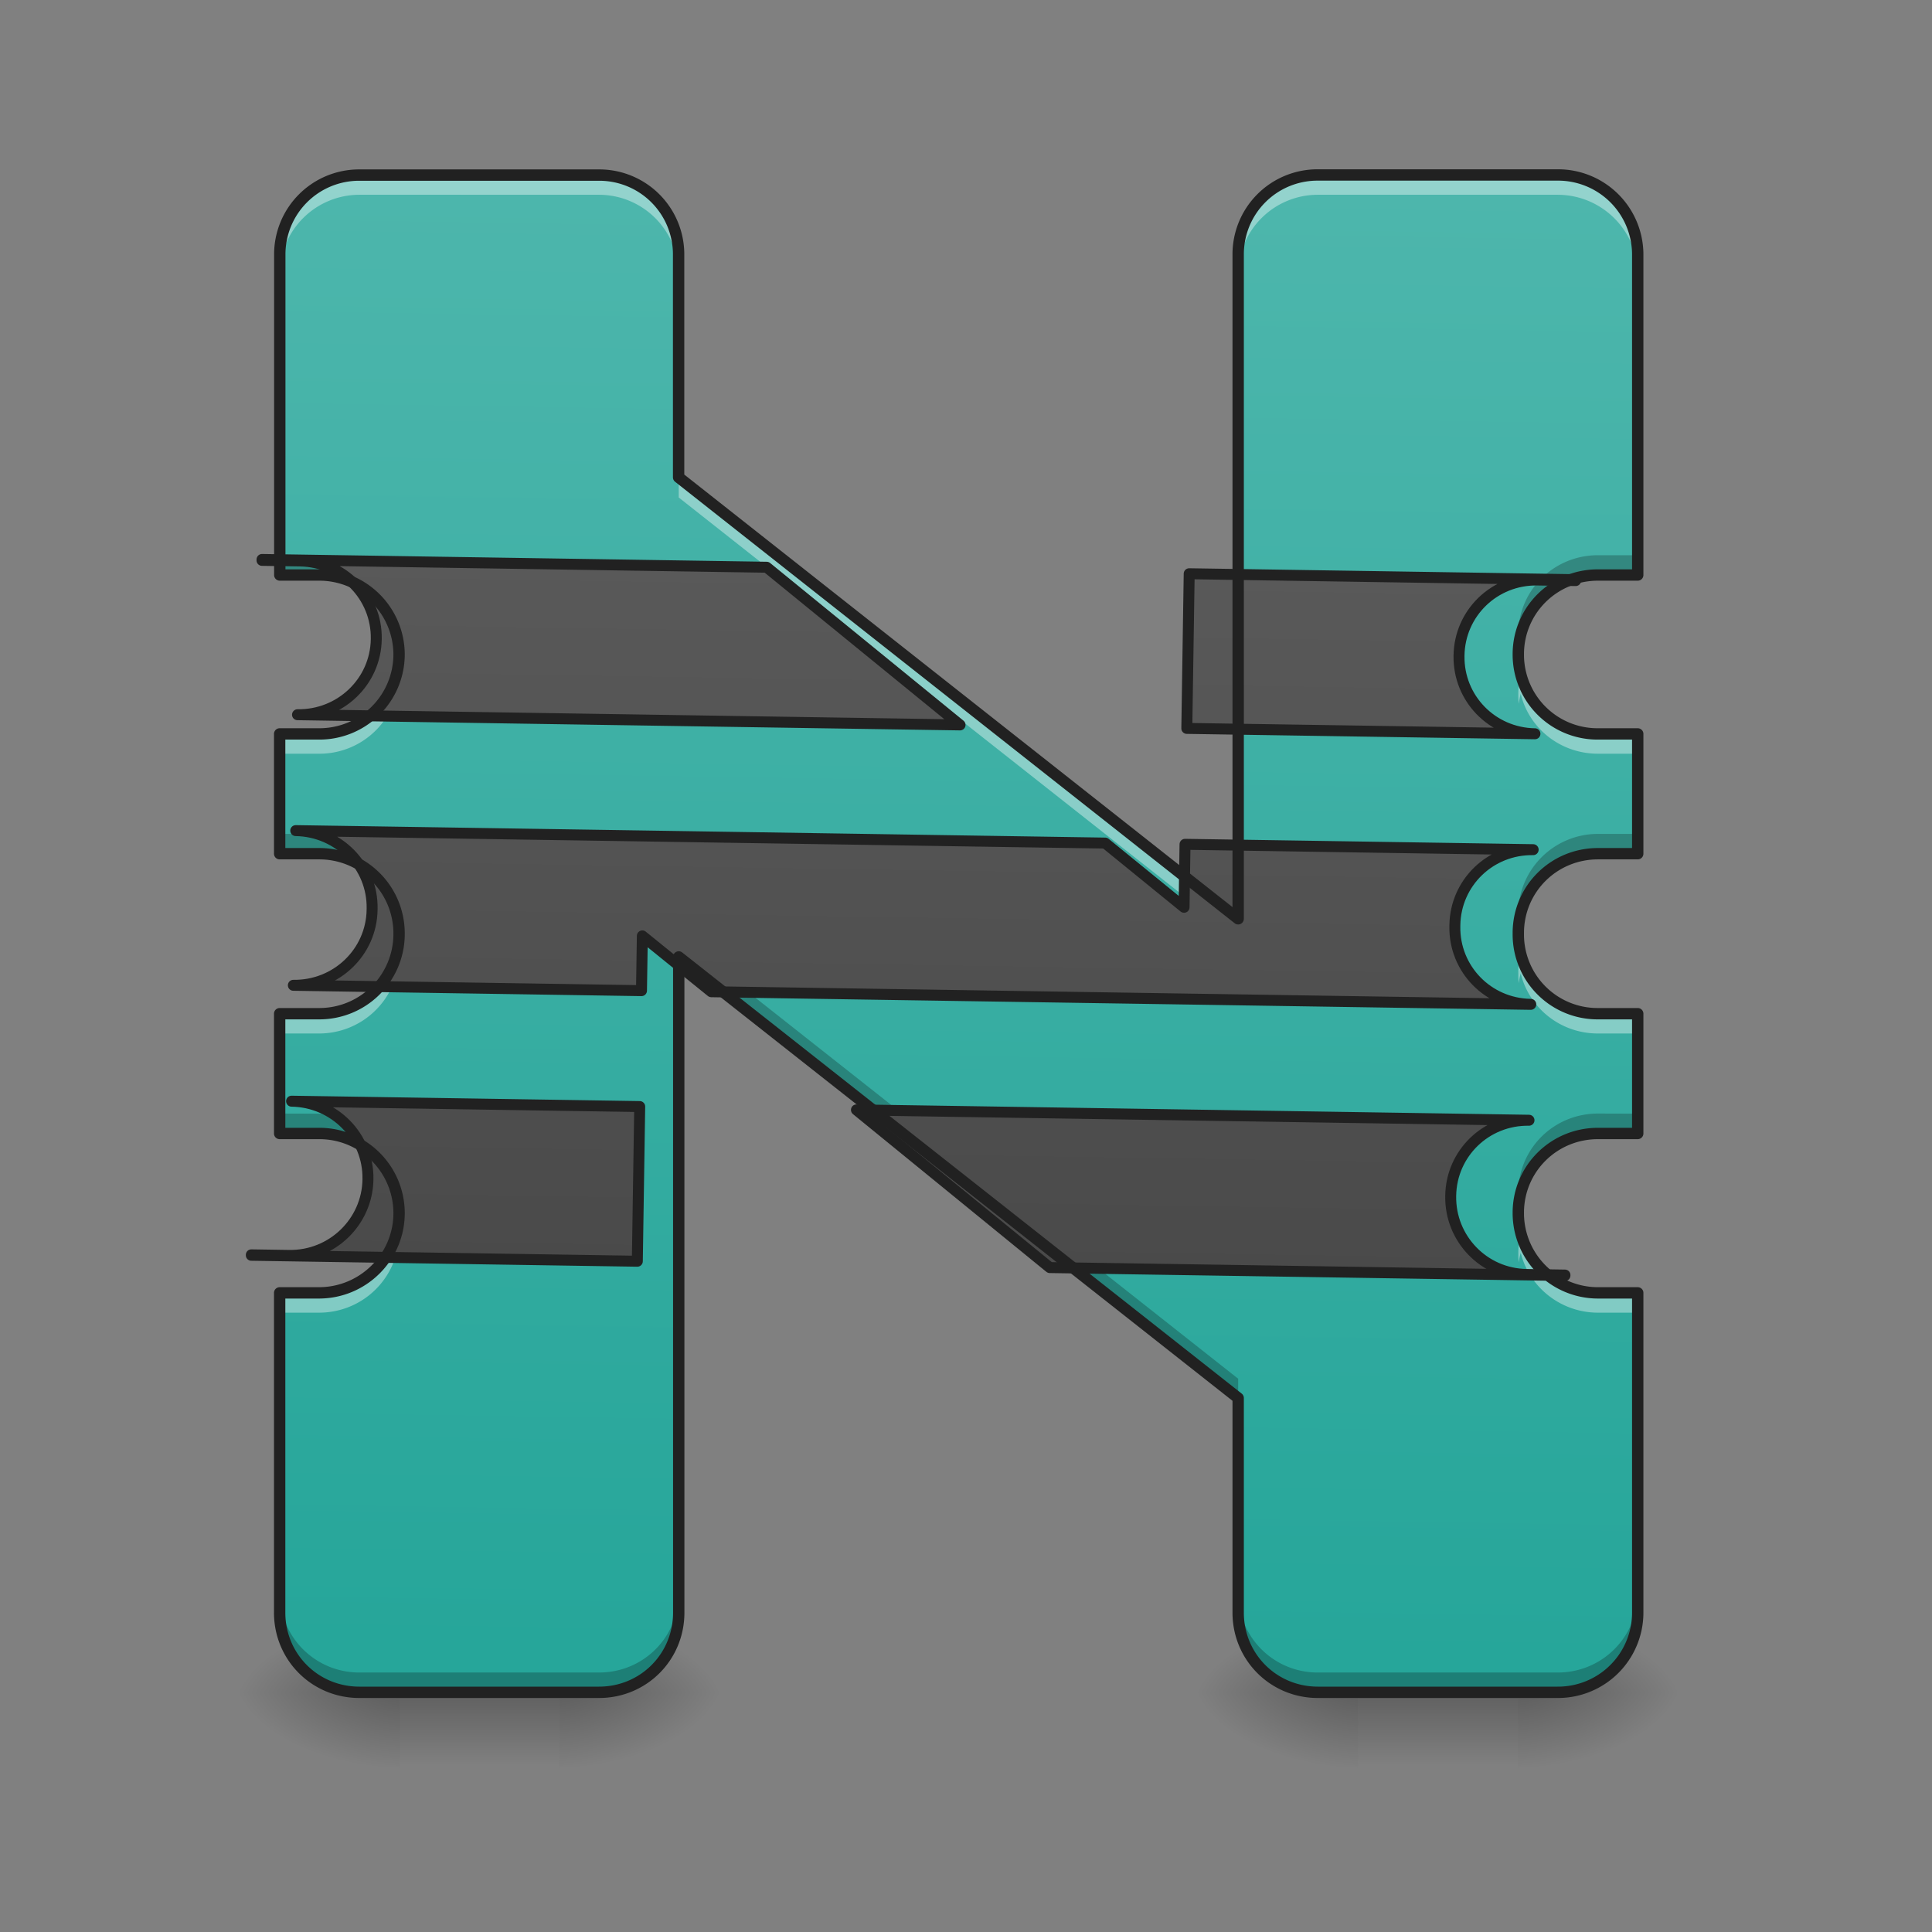 <svg xmlns="http://www.w3.org/2000/svg" width="16pt" height="16pt" viewBox="0 0 16 16"><rect x="0" y="0" width="16" height="16" fill="#808080" stroke="none"/><defs><linearGradient id="a" gradientUnits="userSpaceOnUse" x1="254" y1="233.5" x2="254" y2="254.667" gradientTransform="matrix(.031 0 0 .031 0 6.72)"><stop offset="0" stop-opacity=".275"/><stop offset="1" stop-opacity="0"/></linearGradient><radialGradient id="b" gradientUnits="userSpaceOnUse" cx="450.909" cy="189.579" fx="450.909" fy="189.579" r="21.167" gradientTransform="matrix(0 -.039 -.07 0 17.796 31.798)"><stop offset="0" stop-opacity=".314"/><stop offset=".222" stop-opacity=".275"/><stop offset="1" stop-opacity="0"/></radialGradient><radialGradient id="c" gradientUnits="userSpaceOnUse" cx="450.909" cy="189.579" fx="450.909" fy="189.579" r="21.167" gradientTransform="matrix(0 .039 .07 0 -9.858 -3.764)"><stop offset="0" stop-opacity=".314"/><stop offset=".222" stop-opacity=".275"/><stop offset="1" stop-opacity="0"/></radialGradient><radialGradient id="d" gradientUnits="userSpaceOnUse" cx="450.909" cy="189.579" fx="450.909" fy="189.579" r="21.167" gradientTransform="matrix(0 -.039 .07 0 -9.858 31.798)"><stop offset="0" stop-opacity=".314"/><stop offset=".222" stop-opacity=".275"/><stop offset="1" stop-opacity="0"/></radialGradient><radialGradient id="e" gradientUnits="userSpaceOnUse" cx="450.909" cy="189.579" fx="450.909" fy="189.579" r="21.167" gradientTransform="matrix(0 .039 -.07 0 17.796 -3.764)"><stop offset="0" stop-opacity=".314"/><stop offset=".222" stop-opacity=".275"/><stop offset="1" stop-opacity="0"/></radialGradient><linearGradient id="f" gradientUnits="userSpaceOnUse" x1="254" y1="233.5" x2="254" y2="254.667" gradientTransform="matrix(.031 0 0 .031 7.938 6.72)"><stop offset="0" stop-opacity=".275"/><stop offset="1" stop-opacity="0"/></linearGradient><radialGradient id="g" gradientUnits="userSpaceOnUse" cx="450.909" cy="189.579" fx="450.909" fy="189.579" r="21.167" gradientTransform="matrix(0 -.039 -.07 0 25.735 31.798)"><stop offset="0" stop-opacity=".314"/><stop offset=".222" stop-opacity=".275"/><stop offset="1" stop-opacity="0"/></radialGradient><radialGradient id="h" gradientUnits="userSpaceOnUse" cx="450.909" cy="189.579" fx="450.909" fy="189.579" r="21.167" gradientTransform="matrix(0 .039 .07 0 -1.92 -3.764)"><stop offset="0" stop-opacity=".314"/><stop offset=".222" stop-opacity=".275"/><stop offset="1" stop-opacity="0"/></radialGradient><radialGradient id="i" gradientUnits="userSpaceOnUse" cx="450.909" cy="189.579" fx="450.909" fy="189.579" r="21.167" gradientTransform="matrix(0 -.039 .07 0 -1.92 31.798)"><stop offset="0" stop-opacity=".314"/><stop offset=".222" stop-opacity=".275"/><stop offset="1" stop-opacity="0"/></radialGradient><radialGradient id="j" gradientUnits="userSpaceOnUse" cx="450.909" cy="189.579" fx="450.909" fy="189.579" r="21.167" gradientTransform="matrix(0 .039 -.07 0 25.735 -3.764)"><stop offset="0" stop-opacity=".314"/><stop offset=".222" stop-opacity=".275"/><stop offset="1" stop-opacity="0"/></radialGradient><linearGradient id="k" gradientUnits="userSpaceOnUse" x1="960" y1="175.118" x2="960" y2="1695.118" gradientTransform="rotate(.882) scale(.008)"><stop offset="0" stop-color="#4db6ac"/><stop offset="1" stop-color="#26a69a"/></linearGradient><linearGradient id="l" gradientUnits="userSpaceOnUse" x1="1040" y1="1695.118" x2="1040" y2="175.118"><stop offset="0" stop-color="#424242"/><stop offset="1" stop-color="#616161"/></linearGradient></defs><path d="M3.309 14.016h1.32v.664h-1.32zm0 0" fill="url(#a)"/><path d="M4.629 14.016h1.324v-.66H4.63zm0 0" fill="url(#b)"/><path d="M3.309 14.016H1.984v.664H3.31zm0 0" fill="url(#c)"/><path d="M3.309 14.016H1.984v-.66H3.31zm0 0" fill="url(#d)"/><path d="M4.629 14.016h1.324v.664H4.63zm0 0" fill="url(#e)"/><path d="M11.246 14.016h1.324v.664h-1.324zm0 0" fill="url(#f)"/><path d="M12.57 14.016h1.32v-.66h-1.32zm0 0" fill="url(#g)"/><path d="M11.246 14.016H9.922v.664h1.324zm0 0" fill="url(#h)"/><path d="M11.246 14.016H9.922v-.66h1.324zm0 0" fill="url(#i)"/><path d="M12.57 14.016h1.32v.664h-1.32zm0 0" fill="url(#j)"/><path d="M2.977 1.45a.657.657 0 0 0-.66.66v2.652h.324a.66.66 0 0 1 .664.656v.004a.66.66 0 0 1-.664.656h-.325v.992h.325a.66.66 0 0 1 .664.657v.011a.66.66 0 0 1-.664.657h-.325v.992h.325a.66.66 0 0 1 .664.656v.004c0 .363-.297.66-.664.66h-.325v2.648c0 .368.293.66.66.66h1.985c.367 0 .66-.292.66-.66v-5.43l4.633 3.653v1.777c0 .368.293.66.66.66h1.984a.66.66 0 0 0 .665-.66v-2.648h-.329a.66.66 0 0 1-.66-.66v-.004c0-.363.293-.656.66-.656h.329v-.992h-.329a.656.656 0 0 1-.66-.657v-.011c0-.364.293-.657.66-.657h.329v-.992h-.329a.656.656 0 0 1-.66-.656v-.004c0-.363.293-.656.66-.656h.329V2.109a.66.66 0 0 0-.665-.66h-1.984a.657.657 0 0 0-.66.66v5.5L5.62 3.953V2.11a.657.657 0 0 0-.66-.66zm0 0" fill="url(#k)"/><path d="M2.316 4.598v.164h.325a.66.66 0 0 1 .644.496c.004-.028.012-.055.012-.082a.656.656 0 0 0-.656-.578zm10.918 0c-.34 0-.617.25-.656.578a.606.606 0 0 0 .016.082.655.655 0 0 1 .64-.496h.329v-.164zM2.316 6.906v.164h.325c.312 0 .57.211.644.5.004-.027.012-.054.012-.082a.657.657 0 0 0-.656-.582zm10.918 0a.66.66 0 0 0-.656.582.606.606 0 0 0 .016.082c.07-.289.328-.5.64-.5h.329v-.164zm-7.613.856v.164l4.633 3.652v-.16zm-3.305 1.46v.165h.325c.312 0 .57.21.644.496.004-.028.012-.055.012-.082a.656.656 0 0 0-.656-.578zm10.918 0c-.34 0-.617.25-.656.579a.606.606 0 0 0 .016.082.659.659 0 0 1 .64-.496h.329v-.164zm-10.918 3.97v.163c0 .368.293.66.66.66h1.985c.367 0 .66-.292.66-.66v-.164c0 .368-.293.66-.66.66H2.977a.657.657 0 0 1-.66-.66zm7.938 0v.163c0 .368.293.66.66.66h1.984a.66.66 0 0 0 .665-.66v-.164a.66.66 0 0 1-.665.66h-1.984a.657.657 0 0 1-.66-.66zm0 0" fill-opacity=".235"/><path d="M2.977 1.45a.657.657 0 0 0-.66.66v.163a.66.66 0 0 1 .66-.66H4.96a.66.66 0 0 1 .66.66V2.11a.657.657 0 0 0-.66-.66zm7.937 0a.657.657 0 0 0-.66.66v.163a.66.66 0 0 1 .66-.66h1.984c.368 0 .665.297.665.66V2.11a.66.66 0 0 0-.665-.66zM5.621 3.952v.168l4.633 3.656V7.61zM3.285 5.582a.663.663 0 0 1-.644.496h-.325v.164h.325a.66.66 0 0 0 .644-.496c.004.027.012.055.012.082.004-.027.008-.055.008-.082v-.004a.719.719 0 0 0-.02-.16zm9.309 0a.719.719 0 0 0-.02.16v.004c0 .027 0 .055.004.082a.606.606 0 0 1 .016-.082c.07.29.332.496.64.496h.329v-.164h-.329a.659.659 0 0 1-.64-.496zM3.285 7.895a.663.663 0 0 1-.644.5h-.325v.164h.325c.312 0 .57-.211.644-.496.004.023.012.05.012.078a.48.48 0 0 0 .008-.079v-.007a.719.719 0 0 0-.02-.16zm9.309 0a.546.546 0 0 0-.02.16v.008c0 .027 0 .054.004.078a.46.46 0 0 1 .016-.079c.07.286.328.497.64.497h.329v-.164h-.329a.655.655 0 0 1-.64-.5zm-9.309 2.312a.663.663 0 0 1-.644.5h-.325v.164h.325c.312 0 .57-.21.644-.496.004.027.012.05.012.078a.48.48 0 0 0 .008-.078v-.004a.784.784 0 0 0-.02-.164zm9.309 0a.784.784 0 0 0-.02.164v.004c0 .027 0 .055.004.078a.553.553 0 0 1 .016-.078c.07.285.332.496.64.496h.329v-.164h-.329a.658.658 0 0 1-.64-.5zm0 0" fill="#fff" fill-opacity=".392"/><path d="M280.13 574.906v.945h39.21c44.405 0 80.307 35.43 80.307 79.362v.472c0 43.933-35.902 79.363-80.307 79.363h685.918L802.601 574.906zm959.91 0v160.142h360.437c-44.405 0-79.835-35.43-79.835-79.363v-.472c0-43.933 35.43-79.362 79.835-79.362h39.681v-.945zm-920.7 280.13c44.405 0 80.307 35.43 80.307 79.363v1.417c0 43.933-35.902 79.363-80.307 79.363h360.438V958.49l72.276 56.688h848.423c-44.405 0-79.835-35.43-79.835-79.363V934.4c0-43.933 35.43-79.362 79.835-79.362H1240.04v65.19l-82.67-65.19zm0 280.131c44.405 0 80.307 35.43 80.307 79.363v.472c0 43.933-35.902 79.835-80.307 79.835h-39.21v.472h399.648v-160.142zm584.826 0l202.657 160.142h533.335v-.472h-39.68c-44.406 0-79.836-35.902-79.836-79.835v-.472c0-43.933 35.43-79.363 79.835-79.363zm0 0" transform="rotate(.882) scale(.008)" fill="url(#l)" stroke-width="11.339" stroke-linecap="round" stroke-linejoin="round" stroke="#212121"/><path d="M2.977 1.45a.657.657 0 0 0-.66.66v2.652h.324a.66.66 0 0 1 .664.656v.004a.66.66 0 0 1-.664.656h-.325v.992h.325a.66.66 0 0 1 .664.657v.011a.66.66 0 0 1-.664.657h-.325v.992h.325a.66.66 0 0 1 .664.656v.004c0 .363-.297.66-.664.66h-.325v2.648c0 .368.293.66.66.66h1.985c.367 0 .66-.292.66-.66v-5.43l4.633 3.653v1.777c0 .368.293.66.66.66h1.984a.66.66 0 0 0 .665-.66v-2.648h-.329a.66.66 0 0 1-.66-.66v-.004c0-.363.293-.656.66-.656h.329v-.992h-.329a.656.656 0 0 1-.66-.657v-.011c0-.364.293-.657.66-.657h.329v-.992h-.329a.656.656 0 0 1-.66-.656v-.004c0-.363.293-.656.66-.656h.329V2.109a.66.66 0 0 0-.665-.66h-1.984a.657.657 0 0 0-.66.66v5.5L5.62 3.953V2.11a.657.657 0 0 0-.66-.66zm0 0" fill="none" stroke-width=".094" stroke-linecap="round" stroke-linejoin="round" stroke="#212121"/></svg>
